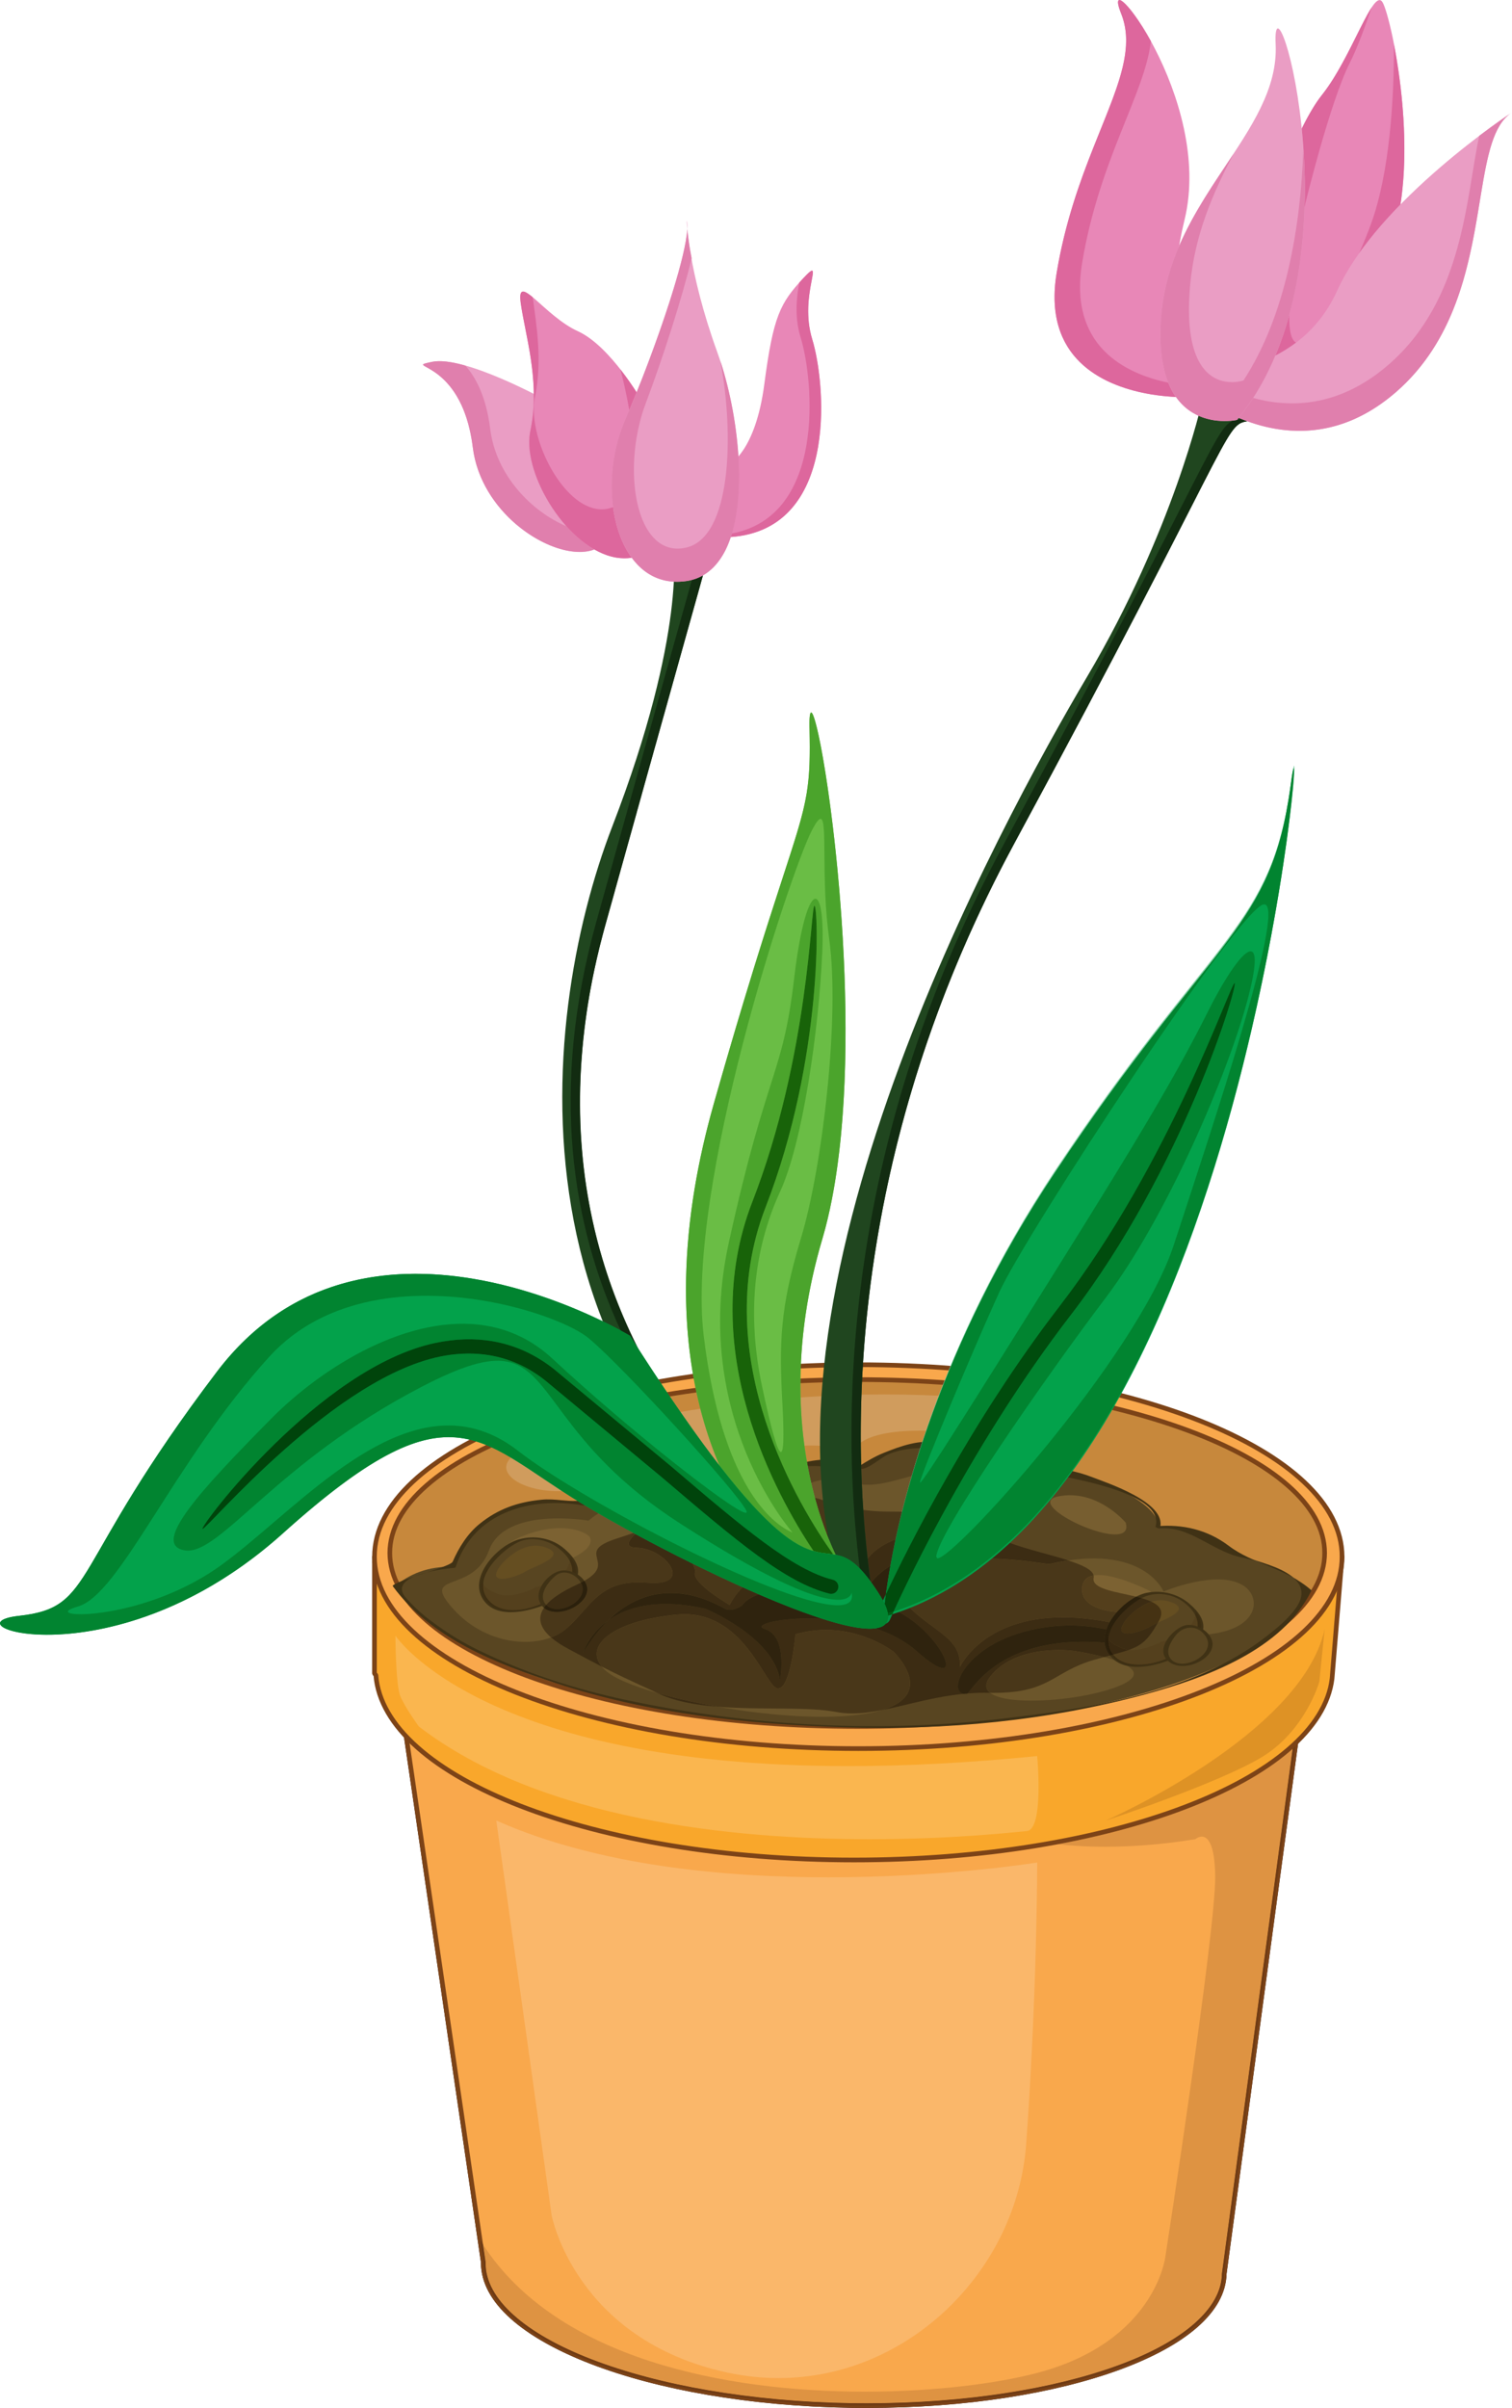 <svg width="71" height="113" viewBox="0 0 71 113" fill="none" xmlns="http://www.w3.org/2000/svg">
<path d="M61.045 80.322L57.487 106.695C57.434 110.261 49.605 113.032 39.995 112.887C30.387 112.741 22.642 109.736 22.695 106.172L18.568 78.019L61.045 80.322Z" fill="#AA6B28"/>
<path d="M61.045 80.322L60.937 80.308L57.38 106.682L57.378 106.694C57.363 108.345 55.539 109.888 52.524 110.995C49.514 112.102 45.344 112.782 40.715 112.782C40.478 112.782 40.238 112.781 39.996 112.778C35.219 112.705 30.905 111.925 27.793 110.723C24.674 109.522 22.794 107.893 22.804 106.21V106.176L22.803 106.156L18.695 78.136L61.039 80.432L61.045 80.322L61.051 80.213L18.573 77.91L18.486 77.946L18.46 78.036L22.587 106.188L22.695 106.172L22.587 106.169L22.585 106.209C22.597 108.07 24.578 109.71 27.715 110.926C30.859 112.141 35.195 112.922 39.993 112.996C40.236 112.999 40.476 113 40.715 113C45.365 113 49.554 112.319 52.599 111.199C55.636 110.08 57.559 108.522 57.596 106.697L57.488 106.694L57.596 106.709L61.155 80.335L61.13 80.252L61.052 80.212L61.045 80.322Z" fill="#2E1010"/>
<path d="M61.045 80.322L57.487 106.695C57.434 110.261 49.605 113.032 39.995 112.887C30.387 112.741 22.642 109.736 22.695 106.172L18.568 78.019L61.045 80.322Z" fill="#F9A84C"/>
<path d="M61.045 80.322L60.937 80.308L57.38 106.682L57.378 106.694C57.363 108.345 55.539 109.888 52.524 110.995C49.514 112.102 45.344 112.782 40.715 112.782C40.478 112.782 40.238 112.781 39.996 112.778C35.219 112.705 30.905 111.925 27.793 110.723C24.674 109.522 22.794 107.893 22.804 106.21V106.176L22.803 106.156L18.695 78.136L61.039 80.432L61.045 80.322L61.051 80.213L18.573 77.91L18.486 77.946L18.46 78.036L22.587 106.188L22.695 106.172L22.587 106.169L22.585 106.209C22.597 108.07 24.578 109.71 27.715 110.926C30.859 112.141 35.195 112.922 39.993 112.996C40.236 112.999 40.476 113 40.715 113C45.365 113 49.554 112.319 52.599 111.199C55.636 110.08 57.559 108.522 57.596 106.697L57.488 106.694L57.596 106.709L61.155 80.335L61.13 80.252L61.052 80.212L61.045 80.322Z" fill="#7C4317"/>
<path d="M23.305 85.435L25.905 103.97C25.905 103.97 27.017 109.791 34.148 111.34C34.963 111.516 35.768 111.6 36.555 111.6C42.672 111.6 47.754 106.548 48.186 100.622C48.705 93.474 48.705 87.405 48.705 87.405C48.705 87.405 44.422 88.1 38.902 88.1C33.966 88.1 28.041 87.544 23.305 85.435Z" fill="#FAB76A"/>
<path d="M60.7 82.073C59.487 83.151 57.768 84.11 55.67 84.909C53.916 85.577 51.893 86.135 49.673 86.549C50.257 86.614 51.005 86.665 51.902 86.665C53.075 86.665 54.499 86.576 56.134 86.309C56.134 86.309 56.267 86.19 56.434 86.19C56.698 86.19 57.042 86.49 57.063 88.04C57.1 90.573 54.722 105.907 54.722 105.907C54.722 105.907 54.262 109.861 48.767 111.341C46.928 111.837 43.95 112.237 40.61 112.237C34.074 112.237 26.154 110.701 22.681 105.333L22.802 106.156L22.803 106.176V106.21C22.793 107.893 24.674 109.522 27.791 110.723C30.904 111.924 35.218 112.704 39.995 112.778C40.237 112.781 40.476 112.782 40.714 112.782C45.342 112.782 49.512 112.102 52.523 110.995C55.538 109.889 57.362 108.346 57.377 106.694L57.379 106.682L60.7 82.073Z" fill="#DE9342"/>
<path d="M60.825 81.959C60.783 81.998 60.74 82.036 60.699 82.073L57.38 106.682L57.378 106.694C57.363 108.345 55.539 109.888 52.524 110.995C49.514 112.102 45.344 112.782 40.715 112.782C40.478 112.782 40.238 112.781 39.996 112.778C35.219 112.705 30.905 111.925 27.793 110.723C24.674 109.522 22.794 107.893 22.804 106.21V106.176L22.803 106.156L22.682 105.333C22.633 105.258 22.584 105.18 22.537 105.104L22.694 106.173C22.641 109.736 30.387 112.741 39.994 112.888C40.237 112.891 40.475 112.892 40.714 112.892C49.992 112.892 57.434 110.173 57.486 106.696L60.825 81.959Z" fill="#6F3B14"/>
<path d="M17.585 73.051L21.691 73.211C25.754 70.902 32.483 69.389 40.104 69.389C48.609 69.389 56.006 71.27 59.824 74.045C61.411 73.545 63.02 73.029 63.02 73.029L62.549 78.773C61.98 83.512 52.151 87.285 40.104 87.285C27.921 87.285 18.01 83.425 17.648 78.608L17.585 78.537V73.277L17.589 73.292L17.585 73.051Z" fill="#F9A72B"/>
<path d="M17.585 73.051L17.58 73.161L21.687 73.32L21.745 73.307C25.781 71.01 32.498 69.497 40.105 69.498C48.593 69.497 55.977 71.381 59.76 74.133L59.859 74.149C61.444 73.65 63.055 73.134 63.055 73.134L63.021 73.029L62.912 73.021L62.442 78.764L62.55 78.773V78.664L62.442 78.761C62.173 81.055 59.616 83.177 55.593 84.704C51.576 86.235 46.116 87.177 40.105 87.177C34.026 87.177 28.513 86.214 24.483 84.653C20.449 83.093 17.926 80.931 17.76 78.602L17.731 78.537L17.694 78.496V73.279H17.586L17.481 73.312L17.486 73.327L17.608 73.402L17.701 73.291L17.695 73.052L17.585 73.051L17.476 73.053L17.48 73.294L17.589 73.292L17.693 73.26L17.688 73.245L17.568 73.17L17.475 73.277V78.537L17.504 78.611L17.568 78.683L17.647 78.608L17.539 78.617C17.733 81.104 20.345 83.283 24.404 84.856C28.467 86.43 34 87.396 40.104 87.396C46.14 87.396 51.619 86.452 55.669 84.909C59.715 83.367 62.357 81.232 62.659 78.787L62.55 78.773V78.882L62.659 78.781L63.131 73.037L63.088 72.942L62.988 72.925C62.984 72.926 61.377 73.439 59.79 73.939L59.824 74.044L59.888 73.955C56.036 71.157 48.626 69.279 40.105 69.278C32.468 69.279 25.726 70.792 21.637 73.115L21.692 73.21L21.697 73.101L17.59 72.941L17.51 72.972L17.477 73.052L17.585 73.051Z" fill="#7C4317"/>
<path d="M17.585 73.051C17.585 78.027 27.758 82.059 40.305 82.059C52.849 82.059 63.02 78.027 63.02 73.051C63.02 68.076 52.849 64.045 40.305 64.045C27.758 64.046 17.585 68.077 17.585 73.051Z" fill="#F9A84C"/>
<path d="M17.585 73.051H17.476C17.485 75.624 20.075 77.887 24.199 79.523C28.328 81.159 34.018 82.168 40.305 82.168C46.59 82.168 52.279 81.158 56.408 79.523C60.53 77.886 63.122 75.624 63.131 73.051C63.122 70.481 60.53 68.219 56.408 66.58C52.279 64.944 46.59 63.936 40.305 63.936C34.018 63.936 28.328 64.945 24.199 66.58C20.075 68.219 17.485 70.48 17.476 73.051H17.585H17.693C17.685 70.65 20.179 68.409 24.278 66.786C28.372 65.164 34.041 64.154 40.304 64.154C46.564 64.154 52.233 65.164 56.326 66.786C60.426 68.409 62.918 70.65 62.91 73.051C62.918 75.455 60.426 77.697 56.326 79.318C52.233 80.942 46.564 81.95 40.304 81.95C34.041 81.95 28.372 80.942 24.278 79.318C20.179 77.697 17.685 75.455 17.693 73.051H17.585Z" fill="#7C4317"/>
<path d="M18.306 72.88C18.306 77.374 28.132 81.019 40.254 81.019C52.377 81.019 62.203 77.374 62.203 72.88C62.203 68.385 52.377 64.743 40.254 64.743C28.132 64.743 18.306 68.385 18.306 72.88Z" fill="#C7883C"/>
<path d="M18.306 72.88H18.196C18.207 75.216 20.715 77.258 24.697 78.738C28.685 80.217 34.182 81.129 40.254 81.129C46.327 81.129 51.822 80.218 55.812 78.738C59.794 77.258 62.301 75.216 62.311 72.88C62.3 70.542 59.794 68.502 55.812 67.022C51.822 65.544 46.325 64.633 40.254 64.633C34.181 64.633 28.685 65.544 24.697 67.022C20.715 68.502 18.206 70.542 18.196 72.88H18.306H18.414C18.404 70.722 20.809 68.693 24.772 67.228C28.728 65.76 34.204 64.851 40.254 64.851C46.304 64.851 51.782 65.76 55.737 67.228C59.697 68.693 62.104 70.722 62.094 72.88C62.104 75.037 59.698 77.066 55.737 78.531C51.782 79.998 46.304 80.909 40.254 80.909C34.204 80.909 28.728 79.998 24.772 78.531C20.809 77.066 18.404 75.037 18.414 72.88H18.306Z" fill="#7C4317"/>
<path d="M54.365 71.674C54.365 71.674 54.772 70.634 51.232 69.351C47.691 68.065 46.882 70.329 46.882 70.329C46.882 70.329 46.995 69.358 45.093 68.134C43.192 66.912 40.374 68.888 40.374 68.888C37.289 67.471 34.972 70.648 34.972 70.648C32.143 67.825 27.346 70.6 27.346 70.6C22.476 69.547 21.285 73.53 21.285 73.53C20.089 73.484 19.201 73.886 18.543 74.443C20.941 77.988 29.435 80.765 39.612 81.011C50.612 81.278 59.79 78.496 61.474 74.622C60.233 73.361 57.979 72.977 57.979 72.977C56.881 71.378 54.365 71.674 54.365 71.674Z" fill="#584521"/>
<path d="M54.469 71.703C54.821 70.503 51.919 69.569 51.271 69.314C49.923 68.79 47.759 68.54 46.907 70.045C46.785 70.265 46.82 70.249 46.877 70.234C46.923 70.22 46.981 70.208 46.99 70.3C46.953 69.935 46.786 69.67 46.593 69.367C46.05 68.513 45.046 67.954 44.095 67.722C43.24 67.512 42.266 67.871 41.487 68.186C41.085 68.348 40.698 68.579 40.333 68.811C40.484 68.714 38.968 68.49 39.144 68.495C38.045 68.454 37.16 68.729 36.23 69.323C35.823 69.584 35.47 69.939 35.139 70.29C34.699 70.759 34.65 70.172 34.084 69.91C32.024 68.953 29.853 69.362 27.836 70.264C27.315 70.493 26.857 70.449 26.365 70.403C26.064 70.374 25.755 70.344 25.41 70.381C24.308 70.491 23.39 70.81 22.524 71.51C21.96 71.964 21.544 72.626 21.259 73.284C21.147 73.539 18.941 74.038 18.444 74.405L18.447 74.439C20.233 76.892 23.348 78.088 26.122 78.997C30.467 80.418 35.108 80.919 39.656 81.06C44.408 81.207 49.23 80.754 53.823 79.5C56.597 78.74 60.222 77.434 61.58 74.647L61.556 74.609C60.379 73.585 58.841 73.408 57.696 72.54C56.704 71.791 55.534 71.511 54.298 71.627C54.186 71.637 54.378 71.731 54.434 71.726C55.852 71.591 56.927 72.792 58.27 73.082C59.446 73.337 61.914 73.953 60.857 75.456C60.481 75.989 59.954 76.414 59.443 76.812C56.006 79.481 50.972 80.211 46.8 80.684C41.051 81.33 35.121 80.988 29.466 79.792C27.026 79.276 24.63 78.505 22.388 77.401C21.527 76.979 20.723 76.452 19.968 75.859C19.656 75.603 19.366 75.326 19.098 75.025C18.003 73.863 21.224 73.582 21.329 73.577L21.392 73.554C22.22 70.974 24.908 70.219 27.366 70.646C27.599 70.687 28.106 70.309 28.308 70.219C30.441 69.268 32.972 68.992 34.891 70.657L35.075 70.683C35.367 70.297 35.72 69.971 36.086 69.658C37.561 68.387 38.373 68.886 40.422 68.935C40.78 68.944 41.323 68.438 41.661 68.275C43.278 67.508 46.835 68.1 46.782 70.299L46.993 70.356C47.311 69.562 48.1 69.186 48.893 69.029C48.326 69.141 54.815 69.74 54.262 71.646L54.469 71.703Z" fill="#403215"/>
<path d="M27.636 71.363C27.636 71.363 23.715 70.677 22.959 72.762C22.205 74.842 19.668 73.718 21.296 75.519C22.924 77.317 25.448 77.408 26.586 76.435C27.727 75.459 28.13 74.082 30.39 74.272C32.652 74.464 31.247 72.655 29.91 72.634C28.573 72.614 31.066 70.926 32.145 70.803C33.226 70.68 29.838 69.481 27.636 71.363Z" fill="#6C562B"/>
<path d="M37.431 73.425C37.431 73.425 36.54 72.348 33.891 72.282C31.245 72.219 32.755 73.292 32.629 73.801C32.506 74.311 34.266 75.32 34.266 75.32C34.266 75.32 35.016 73.552 37.431 73.425Z" fill="#6C562B"/>
<path d="M36.265 70.975C35.995 70.957 37.897 68.894 39.838 69.538C40.719 69.827 41.541 69.613 42.324 69.397C43.268 69.135 44.155 68.876 45.005 69.509C46.56 70.668 45.868 71.626 45.868 71.626C45.868 71.626 40.953 71.573 40.482 73.721C40.482 73.721 39.009 71.155 36.265 70.975Z" fill="#6C562B"/>
<path d="M49.282 73.398C49.233 73.41 48.839 73.34 48.253 73.269C46.644 73.076 43.609 72.883 42.535 74.393C42.535 74.393 41.931 74.837 43.097 75.795C44.261 76.754 45.109 77.035 45.079 78.228C45.079 78.228 46.649 74.78 52.78 76.28C58.907 77.779 59.606 75.141 58.359 74.392C57.114 73.64 54.638 74.688 54.638 74.688C54.638 74.688 53.691 72.37 49.282 73.398Z" fill="#6C562B"/>
<path d="M52.858 71.452C52.858 71.452 51.523 69.856 49.694 70.224C47.864 70.588 53.37 73.104 52.858 71.452Z" fill="#775E30"/>
<path d="M41.976 77.526C41.976 77.526 39.971 75.934 37.351 76.694C37.351 76.694 37.129 79.275 36.524 79.234C35.917 79.196 34.954 75.465 31.777 75.771C28.6 76.077 27.194 77.384 28.507 78.457C29.818 79.531 36.071 80.837 39.862 80.518C43.657 80.203 42.918 78.528 41.976 77.526Z" fill="#6C562B"/>
<path d="M50.299 77.459C50.299 77.459 47.668 77.136 46.479 78.707C45.289 80.278 50.761 79.963 52.714 79.046C54.666 78.125 50.595 77.481 50.299 77.459Z" fill="#6C562B"/>
<path d="M41.528 65.438C31.659 65.438 24.363 68.145 24.363 68.145C22.954 68.905 24.258 69.98 26.235 69.98C27.112 69.98 28.122 69.768 29.087 69.222C29.887 68.77 30.629 68.618 31.303 68.618C31.987 68.618 32.607 68.773 33.159 68.928C33.712 69.081 34.201 69.235 34.619 69.235C34.996 69.235 35.317 69.112 35.581 68.755C36.123 68.028 37.142 67.835 38.075 67.835C39.134 67.835 40.08 68.084 40.08 68.084C40.08 68.084 40.3 67.14 43.173 67.14C43.317 67.14 43.471 67.141 43.63 67.147C46.934 67.251 47.356 68.841 47.356 68.841C47.623 67.829 49.986 67.886 50.349 66.991C50.711 66.094 49.339 66.033 49.339 66.033C46.622 65.607 43.993 65.438 41.528 65.438Z" fill="#D09C5D"/>
<path d="M27.695 72.134C27.612 71.978 26.56 71.311 24.612 72.059C22.661 72.808 23.751 73.828 25.243 73.591C26.735 73.354 27.978 72.687 27.695 72.134Z" fill="#7C6232"/>
<path d="M35.257 72.744C35.257 72.744 33.914 72.489 34.149 73.031C34.381 73.575 36.6 72.999 35.257 72.744Z" fill="#7C6232"/>
<path d="M45.44 70.945C45.44 70.945 44.924 69.312 43.246 69.558C41.57 69.802 45.365 71.93 45.44 70.945Z" fill="#7C6232"/>
<path d="M54.008 74.671C54.008 74.671 50.815 73.019 50.813 74.596C50.813 76.169 55.205 75.806 54.008 74.671Z" fill="#7C6232"/>
<path d="M45.441 79.471C45.37 79.478 45.3 79.484 45.231 79.492C45.263 79.498 45.299 79.502 45.337 79.502C45.358 79.502 45.378 79.502 45.401 79.499C45.412 79.498 45.424 79.489 45.441 79.471Z" fill="#463618"/>
<path d="M62.203 76.453C61.114 81.416 51.928 85.435 51.928 85.435C51.928 85.435 57.2 83.698 59.254 82.458C61.305 81.216 61.953 78.922 61.953 78.922L62.203 76.453Z" fill="#DE9225"/>
<path d="M26.439 72.733C26.439 72.733 25.004 71.393 23.443 72.896C21.883 74.404 22.68 75.744 24.322 75.582C25.965 75.42 28.083 74.052 26.439 72.733Z" fill="#584521"/>
<path d="M26.533 72.71C25.95 72.18 25.104 72.029 24.362 72.242C23.334 72.536 21.892 74.102 22.764 75.169C23.458 76.018 24.989 75.582 25.803 75.219C26.326 74.984 26.845 74.613 27.077 74.072C27.309 73.53 26.917 73.042 26.533 72.71L26.343 72.753C27.222 73.511 26.938 74.344 26.053 74.934C25.207 75.496 23.507 75.997 22.838 74.959C22.215 73.988 23.59 72.723 24.337 72.37C24.992 72.061 25.821 72.278 26.343 72.753L26.533 72.71Z" fill="#403215"/>
<path d="M26.767 73.277C26.737 73.387 26.675 73.54 26.56 73.7C26.668 73.708 26.772 73.731 26.876 73.768C26.882 73.605 26.846 73.441 26.767 73.277Z" fill="#54401D"/>
<path d="M26.802 73.099C26.802 73.099 26.797 73.167 26.767 73.277C26.846 73.441 26.882 73.604 26.876 73.767C26.928 73.785 26.978 73.807 27.026 73.832C27.052 73.595 26.989 73.349 26.802 73.099Z" fill="#3D2E12"/>
<path d="M22.686 74.317C22.665 74.537 22.707 74.756 22.837 74.96C23.12 75.399 23.59 75.563 24.099 75.563C24.529 75.563 24.99 75.447 25.395 75.281C25.226 75.012 25.274 74.698 25.427 74.424C25.347 74.445 25.263 74.464 25.173 74.482C25.173 74.482 24.454 74.872 23.801 74.872C23.633 74.872 23.472 74.846 23.326 74.783C22.952 74.619 22.743 74.491 22.686 74.317Z" fill="#54401D"/>
<path d="M22.875 73.603C22.214 74.716 22.849 75.596 24.058 75.596C24.143 75.596 24.232 75.591 24.323 75.582C24.68 75.547 25.061 75.453 25.42 75.317C25.411 75.303 25.403 75.292 25.397 75.28C24.992 75.446 24.531 75.562 24.101 75.562C23.592 75.562 23.123 75.398 22.84 74.959C22.708 74.755 22.666 74.536 22.688 74.316C22.636 74.157 22.712 73.96 22.902 73.664L22.875 73.603Z" fill="#3D2E12"/>
<path d="M25.152 72.534C24.225 72.534 23.494 73.475 23.494 73.475C23.352 73.668 23.293 73.807 23.293 73.905C23.293 74.042 23.412 74.093 23.582 74.093C23.919 74.093 24.451 73.892 24.657 73.758C24.949 73.569 25.996 73.242 25.993 72.919C25.993 72.816 25.886 72.712 25.611 72.614C25.455 72.56 25.301 72.534 25.152 72.534Z" fill="#654E21"/>
<path d="M27.192 74.031C27.192 74.031 26.465 73.325 25.757 74.136C25.052 74.948 25.471 75.658 26.256 75.56C27.038 75.467 28.019 74.725 27.192 74.031Z" fill="#584521"/>
<path d="M27.288 74.014C27.031 73.773 26.606 73.629 26.259 73.728C25.649 73.903 24.951 74.789 25.47 75.381C26.176 76.185 28.35 75.009 27.288 74.014L27.096 74.047C28.076 74.966 26.09 76.038 25.574 75.224C25.299 74.785 25.776 74.2 26.087 73.946C26.401 73.689 26.826 73.797 27.096 74.047L27.288 74.014Z" fill="#403215"/>
<path d="M55.8 75.295C55.8 75.295 54.368 73.956 52.807 75.461C51.246 76.967 52.046 78.307 53.685 78.146C55.326 77.984 57.447 76.613 55.8 75.295Z" fill="#584521"/>
<path d="M55.885 75.292C55.339 74.796 54.561 74.604 53.852 74.747C52.769 74.966 51.24 76.614 52.136 77.712C52.842 78.572 54.34 78.174 55.172 77.802C55.696 77.569 56.206 77.198 56.44 76.657C56.671 76.118 56.265 75.619 55.885 75.292C55.842 75.256 55.633 75.224 55.718 75.299C57.813 77.108 53.018 79.232 52.148 77.453C51.691 76.516 52.858 75.424 53.559 75.023C54.24 74.635 55.147 74.78 55.718 75.299C55.759 75.337 55.969 75.367 55.885 75.292Z" fill="#403215"/>
<path d="M56.137 75.818C56.054 76.127 55.739 76.815 54.536 77.043C54.536 77.043 53.818 77.435 53.162 77.435C53.111 77.435 53.061 77.432 53.013 77.427C52.805 77.5 52.564 77.568 52.27 77.648C52.534 77.982 52.977 78.124 53.472 78.124C54.874 78.123 56.703 76.988 56.137 75.818Z" fill="#54401D"/>
<path d="M56.165 75.662C56.165 75.662 56.162 75.723 56.137 75.817C56.703 76.987 54.874 78.122 53.471 78.122C52.976 78.122 52.533 77.98 52.269 77.646C52.244 77.654 52.217 77.66 52.191 77.668C52.435 77.974 52.867 78.158 53.419 78.158C53.505 78.158 53.594 78.153 53.685 78.144C55.173 77.998 57.056 76.858 56.165 75.662Z" fill="#3D2E12"/>
<path d="M54.515 75.098C54.361 75.098 54.211 75.124 54.072 75.169C54.461 75.353 54.664 75.615 54.432 76.038C54.413 76.077 54.392 76.114 54.372 76.149C54.787 75.963 55.359 75.722 55.357 75.483C55.357 75.378 55.248 75.276 54.973 75.177C54.817 75.123 54.664 75.098 54.515 75.098Z" fill="#654E21"/>
<path d="M56.554 76.597C56.554 76.597 55.828 75.887 55.122 76.699C54.415 77.511 54.834 78.221 55.619 78.125C56.4 78.029 57.381 77.285 56.554 76.597Z" fill="#584521"/>
<path d="M56.649 76.588C56.399 76.353 55.97 76.187 55.627 76.282C55.101 76.434 54.285 77.31 54.78 77.877C55.541 78.741 57.72 77.589 56.649 76.588L56.458 76.603C57.45 77.529 55.437 78.589 54.938 77.799C54.714 77.446 55.01 76.992 55.222 76.728C55.538 76.335 56.088 76.256 56.458 76.603L56.649 76.588Z" fill="#403215"/>
<path d="M18.568 76.758C18.568 76.758 18.576 79.082 18.801 79.609C19.025 80.135 19.665 81.02 19.665 81.02C25.43 85.434 34.466 86.311 40.831 86.311C44.911 86.311 47.892 85.952 48.211 85.93C49.029 85.882 48.704 82.409 48.704 82.409C45.42 82.737 42.479 82.88 39.843 82.88C22.584 82.879 18.568 76.758 18.568 76.758Z" fill="#FAB64F"/>
<path d="M35.061 70.368C34.953 70.388 34.844 70.407 34.738 70.431C34.741 70.434 34.744 70.436 34.748 70.439C34.781 70.457 34.815 70.468 34.85 70.468C34.912 70.466 34.978 70.436 35.061 70.368Z" fill="#875723"/>
<path d="M30.873 79.452C30.911 79.47 30.95 79.486 30.987 79.505C31.74 79.849 32.698 80.015 33.708 80.095C32.682 79.913 31.707 79.691 30.873 79.452ZM34.738 70.43H34.733C34.738 70.433 34.744 70.435 34.748 70.438C34.744 70.435 34.741 70.433 34.738 70.43ZM34.267 75.322C34.267 75.322 32.508 74.312 32.63 73.802C32.751 73.308 31.331 72.282 33.672 72.282C33.742 72.282 33.818 72.282 33.892 72.283C36.541 72.348 37.432 73.427 37.432 73.427C35.016 73.552 34.267 75.322 34.267 75.322ZM34.269 75.545C34.561 75.545 34.844 75.335 34.844 75.335C35.591 74.286 38.553 74.755 38.316 73.669C38.082 72.583 33.768 71.216 33.768 71.216C33.942 71.204 34.111 71.198 34.278 71.198C38.482 71.198 40.632 74.695 40.632 74.695C41.459 73.061 43.897 72.634 45.005 72.634C45.669 72.634 45.855 72.787 44.924 72.932C42.438 73.314 41.545 75.383 41.545 75.383C43.464 75.941 44.904 78.277 44.271 78.277C44.075 78.277 43.686 78.056 43.052 77.495C41.688 76.29 39.59 75.947 37.995 75.947C36.436 75.947 35.36 76.27 35.907 76.441C37.019 76.783 36.624 78.839 36.624 78.839C36.299 76.794 33.116 75.492 33.116 75.492C32.42 75.338 31.803 75.27 31.259 75.27C30.005 75.27 29.136 75.623 28.546 76.051C28.146 76.445 27.752 76.944 27.374 77.574C27.374 77.574 27.625 76.72 28.546 76.051C29.556 75.06 30.596 74.757 31.501 74.757C32.84 74.757 33.876 75.42 34.057 75.501C34.126 75.533 34.197 75.545 34.269 75.545ZM36.999 70.161C36.491 70.162 35.948 70.218 35.393 70.309C35.282 70.427 35.171 70.553 35.074 70.685L34.89 70.659C34.808 70.586 34.722 70.518 34.635 70.452C32.988 70.806 31.292 71.409 29.996 71.855C29.493 72.258 29.292 72.626 29.91 72.634C31.18 72.653 32.513 74.286 30.705 74.286C30.61 74.286 30.505 74.282 30.391 74.271C30.248 74.259 30.114 74.253 29.984 74.253C28.076 74.253 27.654 75.521 26.587 76.434C26.39 76.603 26.15 76.74 25.88 76.842C26.091 77.026 26.364 77.206 26.698 77.384C27.371 77.746 27.828 77.991 28.255 78.208C27.42 77.192 28.843 76.053 31.779 75.771C31.905 75.759 32.027 75.753 32.146 75.753C35.031 75.753 35.944 79.196 36.525 79.233C36.528 79.233 36.535 79.235 36.539 79.235C37.134 79.235 37.352 76.693 37.352 76.693C37.857 76.546 38.337 76.489 38.787 76.489C40.67 76.489 41.977 77.525 41.977 77.525C42.757 78.354 43.399 79.646 41.44 80.246C41.9 80.157 42.376 80.039 42.87 79.922C43.611 79.747 44.397 79.574 45.233 79.491C44.474 79.305 45.398 77.071 48.678 76.435C49.235 76.326 49.765 76.28 50.261 76.28C50.883 76.28 51.452 76.354 51.958 76.464C51.996 76.352 52.048 76.238 52.107 76.129C51.289 75.97 50.562 75.901 49.914 75.901C46.139 75.901 45.08 78.226 45.08 78.226C45.109 77.034 44.263 76.752 43.098 75.793C41.931 74.835 42.536 74.391 42.536 74.391C43.248 73.39 44.821 73.137 46.272 73.137C47.009 73.137 47.711 73.202 48.254 73.267C48.798 73.332 49.179 73.398 49.268 73.398C49.268 73.398 49.28 73.398 49.283 73.396C49.595 73.324 49.887 73.269 50.165 73.227C48.743 72.768 46.529 72.369 46.234 71.606C46.182 71.474 46.103 71.363 46.006 71.273C45.965 71.495 45.87 71.624 45.87 71.624C45.87 71.624 45.861 71.624 45.842 71.624C45.442 71.624 40.935 71.67 40.484 73.72C40.484 73.72 39.011 71.154 36.267 70.975C36.145 70.966 36.452 70.558 36.999 70.161Z" fill="#3C2C13"/>
<path d="M35.392 70.309C35.282 70.327 35.169 70.344 35.061 70.368C34.978 70.436 34.912 70.468 34.849 70.468C34.815 70.468 34.781 70.457 34.747 70.44C34.743 70.437 34.737 70.434 34.732 70.431C34.702 70.439 34.668 70.447 34.633 70.453C34.72 70.519 34.806 70.587 34.888 70.66L35.072 70.686C35.171 70.554 35.281 70.428 35.392 70.309Z" fill="#2B200C"/>
<path d="M29.995 71.855C29.628 71.981 29.294 72.095 29.002 72.188C26.897 72.85 29.027 73.287 27.44 74.186C27.941 74.905 26.947 75.648 26.14 75.648C25.915 75.648 25.703 75.59 25.543 75.454C25.226 75.924 25.355 76.391 25.878 76.844C26.148 76.742 26.388 76.604 26.585 76.436C27.652 75.523 28.074 74.255 29.982 74.255C30.112 74.255 30.246 74.261 30.389 74.273C30.503 74.284 30.609 74.288 30.703 74.288C32.51 74.288 31.179 72.654 29.908 72.636C29.291 72.625 29.493 72.258 29.995 71.855Z" fill="#493719"/>
<path d="M34.748 73.257C34.468 73.257 34.219 73.194 34.148 73.029C34.028 72.752 34.325 72.683 34.641 72.683C34.941 72.683 35.256 72.743 35.256 72.743C36.195 72.92 35.393 73.257 34.748 73.257ZM33.672 72.282C31.331 72.282 32.751 73.308 32.63 73.802C32.507 74.312 34.267 75.322 34.267 75.322C34.267 75.322 35.016 73.552 37.432 73.427C37.432 73.427 36.541 72.349 33.892 72.283C33.816 72.282 33.742 72.282 33.672 72.282Z" fill="#493719"/>
<path d="M37.027 70.161C37.016 70.161 37.009 70.161 36.999 70.161C36.452 70.558 36.145 70.968 36.266 70.975C39.01 71.155 40.483 73.721 40.483 73.721C40.934 71.671 45.441 71.625 45.841 71.625C45.861 71.625 45.869 71.625 45.869 71.625C45.869 71.625 45.964 71.496 46.005 71.274C45.852 71.134 45.654 71.045 45.435 70.99C45.403 71.14 45.266 71.203 45.072 71.203C44.831 71.203 44.498 71.105 44.163 70.957C43.735 71.008 43.416 71.095 43.416 71.095C42.197 70.71 41.236 71.287 38.61 70.389C38.14 70.229 37.604 70.161 37.027 70.161Z" fill="#493719"/>
<path d="M46.27 73.139C44.819 73.139 43.246 73.392 42.534 74.393C42.534 74.393 41.93 74.837 43.096 75.795C44.26 76.754 45.108 77.035 45.078 78.228C45.078 78.228 46.137 75.903 49.912 75.903C50.56 75.903 51.288 75.972 52.105 76.131C52.2 75.962 52.319 75.798 52.454 75.646C51.624 75.591 50.812 75.274 50.812 74.597C50.812 74.183 51.032 73.993 51.355 73.935C51.294 73.66 50.811 73.439 50.163 73.23C49.886 73.272 49.593 73.327 49.281 73.399C49.278 73.401 49.272 73.401 49.272 73.401C49.176 73.401 48.795 73.336 48.252 73.27C47.71 73.204 47.008 73.139 46.27 73.139Z" fill="#493719"/>
<path d="M32.145 75.754C32.026 75.754 31.904 75.76 31.778 75.772C28.841 76.054 27.419 77.194 28.254 78.209C28.943 78.563 29.554 78.848 30.874 79.452C31.707 79.691 32.682 79.913 33.71 80.095C35.71 80.253 37.934 80.084 39.253 80.338C39.502 80.387 39.755 80.409 40.017 80.409C40.473 80.409 40.948 80.344 41.44 80.247C43.399 79.647 42.757 78.355 41.977 77.526C41.977 77.526 40.669 76.49 38.787 76.49C38.338 76.49 37.857 76.549 37.352 76.694C37.352 76.694 37.133 79.236 36.539 79.236C36.535 79.236 36.528 79.234 36.525 79.234C35.942 79.197 35.03 75.754 32.145 75.754Z" fill="#493719"/>
<path d="M34.642 72.684C34.327 72.684 34.029 72.752 34.149 73.031C34.219 73.196 34.468 73.259 34.749 73.259C35.394 73.259 36.196 72.922 35.258 72.744C35.258 72.744 34.941 72.684 34.642 72.684Z" fill="#543F1C"/>
<path d="M44.76 70.918C44.551 70.918 44.348 70.935 44.162 70.957C44.496 71.106 44.83 71.204 45.071 71.204C45.265 71.204 45.402 71.141 45.434 70.991C45.223 70.94 44.988 70.918 44.76 70.918Z" fill="#543F1C"/>
<path d="M51.356 73.934C51.033 73.992 50.813 74.182 50.813 74.596C50.813 75.273 51.624 75.59 52.455 75.645C52.716 75.347 53.034 75.097 53.351 74.931C52.406 74.698 51.254 74.574 51.356 74.047C51.365 74.009 51.364 73.971 51.356 73.934Z" fill="#543F1C"/>
<path d="M28.547 76.052C27.626 76.721 27.375 77.575 27.375 77.575C27.754 76.945 28.147 76.446 28.547 76.052ZM34.279 71.199C34.112 71.199 33.943 71.205 33.769 71.217C33.769 71.217 38.082 72.584 38.317 73.67C38.553 74.756 35.592 74.287 34.846 75.337C34.846 75.337 34.562 75.546 34.27 75.546C34.198 75.546 34.126 75.534 34.059 75.503C33.877 75.422 32.841 74.759 31.503 74.759C30.598 74.759 29.558 75.062 28.548 76.053C29.138 75.625 30.007 75.272 31.261 75.272C31.805 75.272 32.422 75.338 33.118 75.494C33.118 75.494 36.301 76.797 36.626 78.841C36.626 78.841 37.022 76.785 35.908 76.443C35.361 76.272 36.438 75.948 37.996 75.948C39.592 75.948 41.69 76.292 43.054 77.497C43.688 78.059 44.076 78.279 44.273 78.279C44.906 78.279 43.465 75.942 41.547 75.385C41.547 75.385 42.439 73.316 44.926 72.934C45.857 72.789 45.671 72.636 45.007 72.636C43.9 72.636 41.461 73.064 40.634 74.697C40.634 74.697 38.483 71.199 34.279 71.199Z" fill="#2F230E"/>
<path d="M50.878 77.045C46.914 77.045 45.704 79.202 45.44 79.471C45.697 79.451 45.956 79.439 46.223 79.439C46.289 79.439 46.357 79.441 46.424 79.442C46.448 79.444 46.472 79.444 46.493 79.444C46.271 79.269 46.237 79.026 46.478 78.708C47.322 77.595 48.889 77.432 49.73 77.432C50.076 77.432 50.298 77.46 50.298 77.46C50.416 77.469 51.143 77.578 51.843 77.765C51.939 77.737 52.031 77.713 52.116 77.69C51.969 77.501 51.892 77.297 51.87 77.089C51.525 77.059 51.193 77.045 50.878 77.045Z" fill="#3C2C13"/>
<path d="M49.731 77.431C48.89 77.431 47.323 77.594 46.479 78.707C46.238 79.025 46.272 79.269 46.494 79.443C46.554 79.443 46.614 79.444 46.673 79.444C49.313 79.444 49.431 78.46 51.356 77.9C51.532 77.849 51.694 77.803 51.844 77.763C51.144 77.577 50.417 77.467 50.299 77.458C50.299 77.458 50.077 77.431 49.731 77.431Z" fill="#493719"/>
<path d="M50.258 76.281C49.763 76.281 49.234 76.327 48.675 76.436C45.396 77.072 44.472 79.306 45.231 79.492C45.299 79.483 45.369 79.477 45.44 79.471C45.704 79.202 46.914 77.045 50.878 77.045C51.193 77.045 51.524 77.059 51.871 77.088C51.851 76.883 51.883 76.671 51.956 76.465C51.451 76.356 50.881 76.281 50.258 76.281Z" fill="#2F230E"/>
<path d="M27.279 74.274C27.218 74.304 27.15 74.337 27.081 74.37C26.391 74.688 25.917 75.004 25.648 75.319C25.779 75.454 25.965 75.513 26.166 75.513C26.817 75.513 27.63 74.896 27.279 74.274Z" fill="#3C2C13"/>
<path d="M27.44 74.186C27.389 74.216 27.336 74.244 27.279 74.274C27.631 74.896 26.817 75.513 26.166 75.513C25.965 75.513 25.778 75.453 25.648 75.319C25.61 75.362 25.574 75.408 25.544 75.454C25.703 75.591 25.916 75.648 26.141 75.648C26.947 75.648 27.941 74.904 27.44 74.186Z" fill="#2B200C"/>
<path d="M53.605 74.999C53.59 75.006 53.575 75.015 53.559 75.023C52.997 75.344 52.132 76.112 52.052 76.888C52.112 77.058 52.321 77.184 52.689 77.344C52.79 77.388 52.898 77.413 53.012 77.425C53.622 77.209 53.927 76.941 54.371 76.149C54.225 76.214 54.097 76.273 54.021 76.322C53.815 76.457 53.281 76.656 52.945 76.656C52.774 76.656 52.654 76.606 52.654 76.468C52.654 76.37 52.714 76.233 52.855 76.037C52.855 76.037 53.364 75.385 54.071 75.168C53.934 75.104 53.776 75.048 53.605 74.999Z" fill="#3C2C13"/>
<path d="M53.351 74.931C53.034 75.097 52.715 75.347 52.455 75.645C52.321 75.797 52.201 75.96 52.106 76.13C52.046 76.239 51.995 76.353 51.957 76.465C51.884 76.671 51.852 76.883 51.872 77.088C51.895 77.296 51.972 77.5 52.118 77.689C52.142 77.681 52.167 77.675 52.191 77.669C51.901 77.305 51.879 76.769 52.24 76.164L52.261 76.229C52.069 76.531 51.994 76.728 52.052 76.888C52.132 76.112 52.996 75.344 53.559 75.023C53.575 75.014 53.59 75.005 53.605 74.999C53.525 74.975 53.438 74.953 53.351 74.931Z" fill="#2B200C"/>
<path d="M52.052 76.889C52.032 77.08 52.06 77.27 52.148 77.454C52.181 77.526 52.223 77.59 52.269 77.647C52.563 77.567 52.804 77.499 53.012 77.426C52.898 77.414 52.789 77.389 52.689 77.345C52.321 77.186 52.112 77.059 52.052 76.889Z" fill="#392911"/>
<path d="M52.239 76.164C51.879 76.768 51.9 77.305 52.19 77.669C52.216 77.66 52.243 77.654 52.268 77.647C52.222 77.589 52.18 77.526 52.147 77.454C52.059 77.27 52.031 77.08 52.051 76.889C51.993 76.729 52.068 76.532 52.26 76.23L52.239 76.164Z" fill="#291D0A"/>
<path d="M54.071 75.169C53.365 75.386 52.855 76.038 52.855 76.038C52.713 76.233 52.654 76.371 52.654 76.469C52.654 76.606 52.774 76.657 52.945 76.657C53.281 76.657 53.815 76.458 54.021 76.323C54.096 76.274 54.224 76.216 54.371 76.15C54.391 76.115 54.412 76.078 54.431 76.039C54.663 75.615 54.46 75.353 54.071 75.169Z" fill="#453213"/>
<path d="M41.481 75.881C41.481 75.881 42.077 66.232 49.529 55.036C56.983 43.841 59.686 43.732 60.61 36.825C61.534 29.918 58.724 71.027 41.481 75.881Z" fill="#03A24B"/>
<path d="M60.504 37.536C59.472 43.651 56.694 44.194 49.547 54.927C44.041 63.2 42.278 70.63 41.73 73.945C42.296 70.577 44.081 63.219 49.528 55.036C56.718 44.237 59.489 43.752 60.504 37.536ZM60.77 35.937C60.755 35.934 60.728 36.05 60.688 36.294C60.718 36.123 60.74 36.043 60.752 36.046C60.819 36.057 60.632 38.366 60.051 41.874C60.645 38.305 60.836 35.948 60.77 35.937Z" fill="#81D0A5"/>
<path d="M43.206 69.577L43.2 69.556C43.273 69.121 45.684 63.358 46.918 60.651C48.152 57.943 58.196 42.587 59.34 42.442H59.386C60.378 42.606 56.901 52.991 55.115 58.433C53.385 63.71 44.722 73.247 44.009 73.129L43.963 73.048C44.034 71.939 49.039 64.705 51.905 60.924C54.769 57.145 57.69 50.347 58.614 46.802C58.997 45.332 58.993 44.685 58.751 44.646C58.409 44.587 57.591 45.737 56.711 47.493C55.206 50.493 53.5 53.346 49.693 59.435C46.017 65.313 43.334 69.596 43.206 69.577ZM60.752 36.047C60.74 36.044 60.719 36.123 60.688 36.295C60.671 36.409 60.649 36.548 60.628 36.718C60.591 37.001 60.549 37.274 60.505 37.536C59.489 43.753 56.718 44.237 49.529 55.036C44.082 63.218 42.297 70.576 41.731 73.945C41.678 74.274 41.636 74.564 41.604 74.807C42.66 72.567 45.598 66.694 49.754 61.301C54.962 54.541 57.794 46.102 57.977 46.134H57.979C58.157 46.183 55.571 54.848 50.284 61.712C45.767 67.58 42.698 74.02 41.962 75.633C53.433 71.921 58.363 52.01 60.051 41.874C60.631 38.367 60.819 36.057 60.752 36.047Z" fill="#018430"/>
<path d="M41.904 75.754L41.697 75.819C41.707 75.978 41.667 76.105 41.587 76.201C41.673 76.17 41.747 76.105 41.787 76.016C41.79 76.008 41.832 75.918 41.904 75.754ZM41.597 74.817C41.547 74.924 41.501 75.023 41.46 75.112L41.54 75.275C41.556 75.143 41.573 74.991 41.597 74.817Z" fill="#019344"/>
<path d="M41.961 75.633C41.87 75.662 41.777 75.692 41.686 75.719L41.698 75.82L41.904 75.755L41.961 75.633ZM41.604 74.807L41.597 74.817C41.574 74.991 41.556 75.143 41.54 75.275L41.544 75.285C41.559 75.152 41.578 74.991 41.604 74.807Z" fill="#005D14"/>
<path d="M57.976 46.133C57.793 46.102 54.96 54.54 49.753 61.3C45.597 66.693 42.659 72.566 41.603 74.806C41.578 74.991 41.558 75.151 41.543 75.284C41.617 75.447 41.663 75.593 41.685 75.719C41.777 75.692 41.87 75.662 41.96 75.633C42.696 74.02 45.765 67.58 50.282 61.712C55.569 54.848 58.154 46.182 57.977 46.134L57.976 46.133Z" fill="#004C0D"/>
<path d="M56.439 18.869C56.439 18.869 55.095 24.921 51.05 31.753C47.01 38.589 34.641 61.178 39.701 75.136C39.701 75.136 40.844 75.663 40.954 75.008C41.063 74.355 37.453 58.396 47.626 39.585C57.798 20.774 57.488 19.939 58.523 19.777C59.557 19.615 56.439 18.869 56.439 18.869Z" fill="#20461F"/>
<path d="M58.571 19.769L58.523 19.779C57.489 19.942 57.797 20.776 47.626 39.587C43.969 46.35 42.093 52.741 41.185 58.186C42.093 52.741 43.969 46.35 47.626 39.59C57.797 20.779 57.488 19.942 58.523 19.779L58.574 19.77L58.571 19.769Z" fill="#8FA28F"/>
<path d="M58.267 19.654C58.233 19.675 58.175 19.692 58.087 19.707L58.059 19.712L58.036 19.716C57.062 19.904 57.185 21.035 47.19 39.516C38.575 55.449 39.845 69.33 40.37 73.605C40.524 73.763 40.69 73.961 40.871 74.206C40.602 72.108 39.856 66.161 41.185 58.186C42.093 52.741 43.97 46.35 47.626 39.587C57.798 20.776 57.488 19.942 58.523 19.779L58.571 19.769C58.467 19.732 58.365 19.694 58.267 19.654Z" fill="#122C11"/>
<path d="M55.696 18.634C55.696 18.634 48.604 18.905 49.619 12.799C50.633 6.693 53.753 3.403 52.646 0.639C51.541 -2.124 57.018 4.621 55.621 10.327C54.226 16.034 56.837 17.143 55.696 18.634Z" fill="#E887B7"/>
<path d="M55.217 18.628C54.925 18.614 54.52 18.582 54.055 18.507C54.52 18.582 54.925 18.615 55.217 18.628ZM53.65 1.262C53.779 1.466 53.911 1.691 54.044 1.933V1.932C53.91 1.691 53.779 1.466 53.65 1.262ZM52.528 0.015C52.469 0.066 52.499 0.266 52.647 0.64C52.498 0.267 52.469 0.066 52.528 0.015Z" fill="#F3C3DB"/>
<path d="M52.581 0.003L52.527 0.015C52.468 0.066 52.498 0.267 52.646 0.64C52.906 1.287 52.934 1.964 52.811 2.7C52.406 5.1 50.396 8.124 49.619 12.8C48.95 16.823 51.799 18.076 53.823 18.466L54.042 18.505L54.055 18.508C54.52 18.583 54.925 18.615 55.217 18.629C55.084 18.439 54.962 18.216 54.859 17.959C52.849 17.538 50.166 16.248 50.816 12.329C51.627 7.458 53.768 4.381 54.043 1.933C53.91 1.691 53.778 1.466 53.65 1.262L53.644 1.251L53.63 1.234C53.158 0.486 52.752 0.031 52.581 0.003Z" fill="#DD679D"/>
<path d="M59.194 11.037C59.194 11.037 60.661 6.238 62.076 4.457C63.492 2.677 64.49 -0.632 64.925 0.112C65.36 0.858 67.01 8.418 64.887 12.435C62.768 16.453 56.31 22.994 59.194 11.037Z" fill="#E887B7"/>
<path d="M65.915 8.132C65.886 8.629 65.837 9.119 65.762 9.598C65.837 9.119 65.887 8.628 65.915 8.132ZM62.62 3.679C62.462 3.931 62.297 4.174 62.125 4.394C62.296 4.174 62.461 3.931 62.62 3.679Z" fill="#F3C3DB"/>
<path d="M60.537 14.793C60.359 15.441 60.143 16.077 59.883 16.694C60.215 16.523 60.545 16.32 60.865 16.079C60.655 15.979 60.531 15.584 60.537 14.793ZM65.456 2.087C65.465 4.672 65.248 8.122 64.387 10.486C64.227 10.929 64.034 11.403 63.822 11.884C64.389 11.087 65.06 10.314 65.762 9.597C65.837 9.119 65.886 8.628 65.915 8.131L65.916 8.111L65.919 8.046L65.923 7.98V7.974C66.028 5.825 65.757 3.622 65.456 2.087ZM64.412 0.346C63.989 0.986 63.396 2.414 62.659 3.612L62.649 3.629L62.637 3.649L62.62 3.675L62.618 3.68C62.46 3.932 62.295 4.175 62.123 4.395L62.119 4.402L62.099 4.426L62.074 4.458C61.754 4.859 61.432 5.418 61.125 6.037C61.238 7.164 61.298 8.426 61.255 9.741L61.299 9.534C61.299 9.534 62.452 4.805 63.366 2.987C63.751 2.228 64.11 1.218 64.412 0.346Z" fill="#DD679D"/>
<path d="M55.876 18.214C55.876 18.214 60.736 22.613 65.577 18.378C70.419 14.142 68.753 6.693 70.999 5.275C70.999 5.275 64.724 9.381 62.785 13.652C60.845 17.923 56.02 17.343 55.876 18.214Z" fill="#EA9DC4"/>
<path d="M70.943 5.311C70.769 5.428 70.214 5.806 69.462 6.374C68.832 9.305 68.725 14.032 65.233 17.087C63.232 18.836 61.231 19.113 59.57 18.836C59.32 18.793 59.077 18.738 58.843 18.675L58.795 18.747L58.786 18.761L58.73 18.842L58.726 18.847L58.608 19.02L58.599 19.037L58.55 19.103L58.531 19.128L58.488 19.186L58.469 19.215L58.427 19.268L58.406 19.299L58.367 19.35L58.343 19.381L58.305 19.432L58.282 19.463L58.24 19.515L58.219 19.544L58.171 19.602L58.165 19.61C58.685 19.829 59.275 20.018 59.916 20.127C61.577 20.403 63.578 20.127 65.578 18.378C68.281 16.011 68.957 12.644 69.415 9.883C69.463 9.593 69.511 9.311 69.555 9.036C69.844 7.284 70.125 5.882 70.943 5.311Z" fill="#E07FAD"/>
<path d="M58.088 19.705C58.088 19.705 54.135 20.614 54.515 14.96C54.896 9.31 60.101 6.255 59.901 2.077C59.701 -2.103 64.109 12.415 58.088 19.705Z" fill="#EA9DC4"/>
<path d="M57.924 7.217C57.047 8.55 56.062 9.94 55.373 11.536C56.061 9.939 57.047 8.55 57.924 7.217Z" fill="#F4CEE1"/>
<path d="M54.515 14.961C54.506 15.099 54.5 15.234 54.496 15.363C54.5 15.234 54.506 15.098 54.515 14.961ZM55.372 11.536C54.978 12.447 54.684 13.425 54.558 14.497C54.684 13.424 54.978 12.447 55.372 11.536Z" fill="#DE6DA2"/>
<path d="M58.036 19.715C57.893 19.74 57.475 19.798 56.977 19.717C57.475 19.8 57.892 19.741 58.036 19.715Z" fill="#1E381B"/>
<path d="M58.059 19.711L58.036 19.715L58.059 19.711Z" fill="#11230F"/>
<path d="M61.203 6.962C61.085 10.555 60.399 14.786 58.39 17.855C58.39 17.855 58.014 17.986 57.548 17.909C56.7 17.767 55.565 16.934 55.888 13.364C56.106 10.959 56.992 8.998 57.924 7.218C57.047 8.55 56.062 9.94 55.373 11.536C54.979 12.447 54.684 13.425 54.559 14.497L54.558 14.506L54.553 14.557L54.552 14.575L54.546 14.621L54.542 14.646L54.54 14.687L54.536 14.715L54.534 14.755L54.529 14.789L54.527 14.823L54.523 14.864L54.521 14.892L54.515 14.96C54.506 15.098 54.5 15.233 54.496 15.362C54.392 18.57 55.778 19.472 56.858 19.694L56.966 19.715L56.977 19.717C57.475 19.798 57.893 19.74 58.036 19.715L58.059 19.711L58.075 19.708L58.089 19.705L58.153 19.625L58.165 19.61L58.171 19.602L58.219 19.544L58.24 19.515L58.282 19.463L58.305 19.432L58.343 19.381L58.367 19.35L58.406 19.299L58.427 19.268L58.469 19.215L58.488 19.186L58.531 19.128L58.55 19.103L58.599 19.037L58.608 19.02L58.726 18.847L58.73 18.842L58.786 18.761L58.795 18.747L58.843 18.675L58.856 18.654L58.898 18.587L58.912 18.567L58.955 18.498L58.967 18.479L59.013 18.406L59.02 18.392L59.069 18.311L59.075 18.303C61.112 14.883 61.438 10.443 61.203 6.962Z" fill="#E07FAD"/>
<path d="M31.613 25.595C31.613 25.595 32.284 29.631 28.749 38.79C25.212 47.95 23.219 66.668 41.499 75.772L41.461 75.319C41.461 75.319 22.331 65.289 28.441 43.334C33.489 25.195 33.487 25.492 33.275 25.754C33.229 25.808 33.172 25.862 33.155 25.741C33.045 25.05 31.886 24.634 31.613 25.595Z" fill="#20461F"/>
<path d="M30.233 36.903C30.193 37.049 30.154 37.19 30.113 37.337C30.154 37.19 30.193 37.048 30.233 36.903ZM30.765 35.004C30.74 35.091 30.714 35.18 30.691 35.269C30.714 35.18 30.739 35.091 30.765 35.004ZM30.867 34.641C30.84 34.736 30.813 34.83 30.787 34.927C30.814 34.831 30.84 34.736 30.867 34.641ZM31.216 33.393C31.188 33.499 31.158 33.602 31.128 33.707C31.157 33.602 31.188 33.5 31.216 33.393Z" fill="#8FA28F"/>
<path d="M33.009 27.002L32.95 27.034L32.945 27.036L32.919 27.051L32.911 27.054L32.888 27.066L32.88 27.069L32.857 27.081L32.848 27.086L32.826 27.095L32.816 27.099L32.796 27.11L32.783 27.116L32.763 27.123L32.749 27.128L32.732 27.137L32.718 27.143L32.697 27.149L32.683 27.155L32.663 27.163L32.65 27.166L32.63 27.173L32.613 27.178L32.595 27.186L32.578 27.19L32.56 27.196L32.544 27.201L32.526 27.205L32.508 27.211L32.493 27.216H32.489C31.931 29.226 30.674 33.66 28 43.263C25.796 51.181 26.874 57.547 29.152 62.451C29.366 62.567 29.505 62.649 29.555 62.678L29.559 62.681L29.578 62.692C29.706 62.892 29.834 63.088 29.958 63.284C27.873 59.158 26.615 53.938 27.538 47.56L27.538 47.548C27.561 47.393 27.586 47.236 27.61 47.081L27.613 47.063L27.629 46.966L27.635 46.938L27.65 46.848L27.653 46.823L27.669 46.731L27.674 46.706L27.694 46.592L27.7 46.571L27.715 46.481L27.723 46.436L27.736 46.365L27.745 46.322L27.759 46.252L27.768 46.206L27.781 46.132L27.788 46.092L27.805 46.006L27.818 45.941L27.834 45.87L27.844 45.82L27.858 45.754L27.868 45.7L27.882 45.639L27.893 45.585L27.906 45.521L27.917 45.471L27.937 45.388L27.943 45.359L27.968 45.247L27.981 45.193L27.993 45.134L28.006 45.072L28.018 45.022L28.034 44.957L28.047 44.901L28.061 44.843L28.077 44.777L28.089 44.727L28.114 44.618L28.126 44.57L28.142 44.499L28.156 44.449L28.172 44.383L28.185 44.329L28.201 44.268L28.216 44.209L28.233 44.149L28.247 44.093L28.276 43.981L28.285 43.947L28.306 43.861L28.319 43.815L28.337 43.746L28.351 43.694L28.371 43.62L28.383 43.575L28.404 43.498L28.416 43.455L28.449 43.337C28.588 42.841 28.722 42.356 28.854 41.886L28.891 41.745L28.914 41.662L28.934 41.599L28.971 41.458L28.975 41.446C29.306 40.262 29.611 39.168 29.895 38.152L29.918 38.063L29.97 37.879L29.973 37.867C30.024 37.687 30.073 37.51 30.121 37.337C30.162 37.191 30.201 37.05 30.241 36.904C30.334 36.572 30.425 36.249 30.512 35.934L30.58 35.697L30.601 35.616L30.646 35.459L30.698 35.269C30.721 35.18 30.747 35.091 30.772 35.004L30.795 34.928C30.821 34.831 30.848 34.737 30.875 34.642L30.904 34.536C30.983 34.252 31.06 33.978 31.133 33.712L31.135 33.709C31.164 33.603 31.194 33.501 31.223 33.395L31.241 33.33L31.257 33.274C32.179 29.959 32.713 28.066 33.009 27.002Z" fill="#122C11"/>
<path d="M34.261 21.779C34.261 21.779 35.477 21.197 35.892 18.017C36.31 14.836 36.636 14.218 37.725 13.053C38.813 11.892 37.489 13.8 38.143 15.927C38.793 18.053 39.41 25.103 34.025 25.213C28.639 25.322 34.261 21.779 34.261 21.779Z" fill="#E887B7"/>
<path d="M38.042 15.53C38.068 15.661 38.1 15.795 38.143 15.927C38.099 15.794 38.068 15.661 38.042 15.53Z" fill="#F3C3DB"/>
<path d="M38.137 12.702H38.122L38.114 12.704L38.096 12.711L38.087 12.716L38.068 12.728L37.999 12.78L37.983 12.795L37.954 12.821C37.891 12.878 37.815 12.956 37.724 13.055L37.674 13.107L37.533 13.261C37.422 13.866 37.286 14.824 37.596 15.836C38.211 17.838 38.792 24.206 34.363 25.036L34.312 25.202C36.963 25.018 38.065 23.063 38.42 20.94C38.743 19.002 38.446 16.923 38.142 15.928C38.099 15.795 38.068 15.661 38.041 15.53L37.999 15.299C37.971 15.106 37.956 14.916 37.953 14.734L37.951 14.693L37.95 14.59V14.587V14.586C37.953 13.546 38.261 12.761 38.144 12.706L38.137 12.702Z" fill="#DD679D"/>
<path d="M25.593 18.76C25.593 18.76 21.802 16.672 20.297 16.98C18.792 17.292 21.677 16.764 22.202 20.996C22.727 25.231 28.494 27.539 28.766 24.557C29.039 21.578 25.593 18.76 25.593 18.76Z" fill="#EA9DC4"/>
<path d="M22.202 20.996C22.389 22.497 23.23 23.754 24.254 24.62C23.23 23.751 22.389 22.495 22.202 20.996Z" fill="#F4CEE1"/>
<path d="M21.17 16.999C20.869 16.949 20.597 16.934 20.366 16.968L20.297 16.98C19.997 17.042 19.873 17.071 19.866 17.111C19.847 17.269 21.779 17.607 22.202 20.997C22.389 22.496 23.23 23.752 24.254 24.621L24.269 24.633L24.292 24.651C25.075 25.304 25.957 25.726 26.732 25.857C27.169 25.929 27.571 25.909 27.902 25.783C27.437 25.517 26.996 25.138 26.598 24.697C24.995 24.019 23.295 22.34 23.019 20.128C22.831 18.61 22.338 17.71 21.856 17.159C21.619 17.09 21.388 17.037 21.17 16.999Z" fill="#E07FAD"/>
<path d="M30.162 18.851C30.162 18.851 28.693 16.253 27.135 15.543C25.573 14.837 24.251 12.709 24.449 14.2C24.65 15.688 25.395 17.943 24.904 20.213C24.415 22.486 27.37 26.901 29.963 26.104C32.556 25.305 30.162 18.851 30.162 18.851Z" fill="#E887B7"/>
<path d="M24.431 13.974C24.432 14.038 24.438 14.113 24.45 14.201C24.437 14.113 24.431 14.038 24.431 13.974Z" fill="#F3C3DB"/>
<path d="M29.13 17.334C29.191 17.558 29.392 18.321 29.549 19.253C29.662 18.981 29.778 18.7 29.895 18.413C29.712 18.129 29.449 17.74 29.13 17.334ZM24.595 13.685C24.484 13.668 24.426 13.748 24.431 13.974C24.432 14.038 24.438 14.113 24.45 14.201C24.641 15.62 25.326 17.736 24.965 19.895C24.947 20.001 24.93 20.108 24.905 20.214L24.887 20.309C24.547 22.303 26.693 25.792 28.938 26.168C29.18 26.206 29.423 26.211 29.665 26.174C29.205 25.549 28.91 24.715 28.788 23.796L28.78 23.799C28.523 23.903 28.262 23.926 28.006 23.881C26.298 23.597 24.75 20.414 25.122 18.625C25.476 16.91 25.188 15.234 25.015 13.948C24.838 13.802 24.694 13.703 24.595 13.685Z" fill="#DD679D"/>
<path d="M32.247 10.347C32.247 10.347 32.301 12.709 33.681 16.525C35.059 20.341 35.44 26.793 32.23 27.267C29.022 27.74 27.896 23.066 29.347 19.723C30.796 16.38 32.537 11.292 32.247 10.347Z" fill="#EA9DC4"/>
<path d="M32.274 10.756C32.301 11.055 32.356 11.516 32.467 12.118V12.117C32.358 11.514 32.304 11.054 32.274 10.756ZM32.272 10.715C32.224 11.926 31.215 15.049 30.136 17.808C31.201 15.083 32.205 11.999 32.274 10.756V10.747L32.272 10.715Z" fill="#F4CEE1"/>
<path d="M29.37 19.671L29.347 19.724L29.297 19.843L29.347 19.724L29.37 19.671Z" fill="#DE6DA2"/>
<path d="M31.641 27.296C31.543 27.292 31.447 27.281 31.352 27.265C31.445 27.281 31.543 27.292 31.641 27.296Z" fill="#F4CEE1"/>
<path d="M32.23 27.268C32.026 27.296 31.83 27.307 31.641 27.296C31.829 27.307 32.025 27.296 32.23 27.268Z" fill="#1E381B"/>
<path d="M32.274 10.756C32.205 11.999 31.201 15.084 30.136 17.808L30.13 17.823L30.112 17.868C29.864 18.499 29.613 19.108 29.369 19.672L29.346 19.725L29.297 19.844C28.067 22.826 28.848 26.785 31.292 27.256L31.352 27.266C31.447 27.283 31.543 27.293 31.641 27.297C31.829 27.308 32.026 27.297 32.23 27.269L32.266 27.263L32.282 27.26L32.302 27.257L32.323 27.251L32.339 27.25L32.361 27.245L32.373 27.242L32.395 27.238L32.41 27.233L32.431 27.229L32.445 27.226L32.465 27.221L32.481 27.216L32.501 27.212L32.515 27.207L32.533 27.201L32.551 27.197L32.567 27.192L32.585 27.186L32.602 27.182L32.62 27.174L32.637 27.169L32.657 27.162L32.67 27.159L32.69 27.151L32.704 27.145L32.725 27.139L32.739 27.133L32.757 27.124L32.769 27.119L32.79 27.112L32.803 27.106L32.823 27.095L32.833 27.091L32.855 27.082L32.864 27.077L32.887 27.065L32.895 27.062L32.918 27.05L32.926 27.047L32.952 27.032L32.957 27.03L33.016 26.998C33.38 26.789 33.676 26.479 33.915 26.09L33.933 26.057L33.937 26.053L33.953 26.027L33.958 26.018L33.971 25.993L33.979 25.982L33.991 25.961L34.001 25.943L34.008 25.929L34.021 25.904L34.026 25.898L34.041 25.871L34.043 25.866L34.06 25.834C35.127 23.721 34.747 19.753 33.827 16.94C34.482 20.397 34.349 25.225 32.211 25.7C31.98 25.752 31.765 25.758 31.567 25.725C29.724 25.416 29.27 21.711 30.323 18.926C31.116 16.823 32.033 13.981 32.478 12.113C32.357 11.515 32.302 11.054 32.274 10.756Z" fill="#E07FAD"/>
<path d="M36.112 72.521C36.112 72.521 29.475 66.032 33.517 51.802C37.561 37.571 38.122 38.897 38.013 34.174C37.906 29.448 41.424 48.637 38.614 58.145C35.804 67.65 39.539 74.103 40.428 74.808C41.316 75.518 36.637 72.72 36.112 72.521Z" fill="#6ABD45"/>
<path d="M38.094 33.437C38.035 33.427 38.002 33.644 38.011 34.129C38.002 33.644 38.036 33.428 38.094 33.437C38.512 33.507 40.316 44.638 39.49 53.264C40.318 44.64 38.512 33.508 38.094 33.437Z" fill="#B4DEA2"/>
<path d="M37.217 71.92C36.275 71.537 33.9 69.684 33.047 62.706C32.196 55.728 37.107 40.969 38.105 39.007C38.317 38.592 38.453 38.414 38.541 38.429C38.872 38.484 38.538 41.184 38.939 44.077C39.448 47.749 38.614 54.782 37.617 58.088C36.618 61.398 36.583 62.961 36.746 66.013C36.822 67.437 36.796 68.162 36.663 68.141C36.513 68.114 36.221 67.114 35.785 65.066C34.97 61.232 35.586 58.198 36.637 55.909C37.69 53.616 38.449 48.367 38.611 44.695C38.683 43.067 38.539 42.22 38.307 42.179C38.016 42.132 37.591 43.36 37.289 45.932C36.745 50.547 36.036 50.091 34.224 58.307C32.412 66.523 37.217 71.92 37.217 71.92ZM38.094 33.437C38.035 33.427 38.002 33.644 38.011 34.129L38.013 34.173C38.044 35.52 38.02 36.374 37.878 37.238C37.519 39.405 36.407 41.629 33.517 51.801C33.123 53.192 32.83 54.506 32.622 55.75C31.625 61.741 32.616 66.046 33.794 68.792C36.104 71.771 37.337 72.542 38.203 72.79C36.472 70.209 32.636 63.334 35.326 56.404C38.007 49.5 38.059 42.507 38.245 42.504H38.246C38.433 42.535 38.678 49.633 35.954 56.648C33.191 63.764 37.654 70.877 39.087 72.886L39.119 72.944L39.195 72.958L39.237 72.964C39.13 72.736 39.02 72.491 38.913 72.228C37.96 69.877 37.103 66.07 37.897 61.253C38.062 60.26 38.294 59.221 38.614 58.146C38.67 57.952 38.726 57.754 38.778 57.553C39.049 56.501 39.253 55.348 39.396 54.132L39.413 54.005C39.424 53.916 39.434 53.828 39.442 53.738C39.454 53.627 39.466 53.513 39.478 53.4L39.491 53.265C40.318 44.638 38.513 33.508 38.094 33.437Z" fill="#4BA42C"/>
<path d="M38.246 42.504C38.059 42.507 38.008 49.5 35.326 56.404C32.636 63.334 36.471 70.209 38.203 72.79C38.331 72.826 38.452 72.85 38.566 72.871C38.68 72.889 38.787 72.901 38.892 72.915L39.118 72.943L39.086 72.885C37.653 70.876 33.19 63.763 35.953 56.647C38.677 49.633 38.432 42.536 38.246 42.504Z" fill="#186309"/>
<path d="M29.583 62.688C29.583 62.688 17.198 55.128 10.181 64.379C3.162 73.629 4.541 75.427 0.896 75.828C-2.748 76.227 5.395 79.046 13.283 71.957C21.17 64.867 22.402 67.54 27.171 70.466C31.941 73.392 44.252 79.37 41.225 74.719C40.144 73.059 39.594 72.999 38.891 72.915C37.625 72.765 35.857 72.531 29.583 62.688Z" fill="#03A24B"/>
<path d="M22.198 60.009C18.286 59.357 13.598 59.873 10.181 64.378C3.162 73.628 4.541 75.427 0.896 75.829C4.541 75.428 3.162 73.63 10.181 64.38C13.598 59.873 18.287 59.357 22.199 60.009C24.756 60.436 26.982 61.365 28.304 62.009C26.983 61.364 24.758 60.435 22.198 60.009Z" fill="#81D0A5"/>
<path d="M28.305 62.008C28.657 62.179 28.945 62.33 29.157 62.448C28.946 62.331 28.657 62.179 28.305 62.008Z" fill="#103914"/>
<path d="M29.969 63.289C31.505 65.673 32.76 67.457 33.797 68.796L33.794 68.793C32.757 67.455 31.505 65.672 29.969 63.289Z" fill="#81D0A5"/>
<path d="M29.584 62.688C29.712 62.889 29.84 63.085 29.964 63.281C29.84 63.086 29.712 62.889 29.584 62.688Z" fill="#09240B"/>
<path d="M33.795 68.792L33.797 68.795C36.104 71.773 37.339 72.545 38.203 72.792V72.79C37.337 72.542 36.104 71.772 33.795 68.792Z" fill="#26861C"/>
<path d="M40.871 74.205L40.917 74.266L40.871 74.205Z" fill="#81D0A5"/>
<path d="M40.37 73.604V73.606C40.524 73.762 40.69 73.96 40.871 74.207C40.691 73.96 40.525 73.762 40.37 73.604Z" fill="#09240B"/>
<path d="M39.195 72.957L39.119 72.944L39.121 72.947L39.196 72.957L39.239 72.963H39.237L39.195 72.957Z" fill="#26861C"/>
<path d="M41.226 74.719C41.319 74.86 41.395 74.991 41.46 75.111C41.395 74.99 41.318 74.859 41.226 74.719ZM40.923 74.274C40.992 74.373 41.066 74.478 41.14 74.588C41.066 74.478 40.993 74.372 40.923 74.274Z" fill="#81D0A5"/>
<path d="M38.203 72.79V72.792C38.332 72.827 38.452 72.853 38.566 72.873C38.68 72.891 38.786 72.902 38.892 72.916L39.12 72.947L39.118 72.944L38.892 72.916C38.787 72.902 38.68 72.891 38.566 72.872C38.452 72.851 38.331 72.827 38.203 72.79Z" fill="#0C5106"/>
<path d="M9.51 71.752H9.508C9.352 71.658 15.008 64.167 20.446 63.021C21.377 62.824 22.265 62.797 23.101 62.937C24.154 63.113 25.132 63.552 26.021 64.259L31.546 68.842C34.837 71.646 37.213 73.672 39.112 74.137C39.292 74.18 39.402 74.364 39.358 74.544C39.316 74.716 39.149 74.824 38.975 74.798L38.953 74.792C36.901 74.289 34.596 72.325 31.111 69.358L25.604 64.787C24.809 64.154 23.932 63.761 22.985 63.603C22.322 63.492 21.623 63.498 20.891 63.622C15.784 64.489 9.71 71.786 9.51 71.752ZM3.394 75.729C3.076 75.677 3.108 75.545 3.654 75.392C5.647 74.826 8.131 68.632 12.646 63.669C15.29 60.766 19.413 60.487 22.711 61.039C25.046 61.431 26.968 62.233 27.661 62.815C29.329 64.211 34.622 70.029 35.041 70.883C35.084 70.969 35.064 71.002 34.995 70.99C34.362 70.884 29.513 67.08 25.938 63.758C24.993 62.88 23.934 62.398 22.823 62.212C19.261 61.615 15.179 64.1 12.717 66.594C9.489 69.867 7.043 72.482 8.675 72.756C10.306 73.027 12.935 68.647 19.789 65.086C21.718 64.085 22.889 63.746 23.756 63.89C25.968 64.259 26.186 67.787 31.921 71.484C35.908 74.053 37.926 74.867 38.946 75.037C39.967 75.209 39.989 74.734 39.989 74.734C40.113 75.283 39.641 75.423 38.783 75.28C35.62 74.752 27.216 70.335 24.322 68.082C23.512 67.453 22.694 67.102 21.876 66.963C17.698 66.266 13.526 71.201 10.34 73.483C7.577 75.462 4.244 75.871 3.394 75.729ZM22.2 60.009C18.287 59.357 13.598 59.873 10.182 64.38C3.163 73.63 4.542 75.428 0.897 75.829C-0.107 75.939 -0.215 76.231 0.314 76.451C0.477 76.517 0.7 76.579 0.974 76.624C3.071 76.976 8.23 76.5 13.284 71.958C17.487 68.178 19.801 67.174 21.768 67.503C23.491 67.79 24.946 69.1 27.173 70.467C30.422 72.458 37.163 75.864 40.182 76.369C40.504 76.423 40.782 76.445 41.009 76.426C41.277 76.406 41.475 76.336 41.589 76.202C41.669 76.106 41.709 75.978 41.699 75.82L41.687 75.719C41.666 75.593 41.62 75.448 41.545 75.284L41.541 75.274L41.461 75.111C41.396 74.99 41.319 74.859 41.227 74.719L41.153 74.607L41.141 74.588C41.067 74.478 40.994 74.372 40.924 74.274L40.918 74.266L40.872 74.205C40.691 73.96 40.525 73.762 40.371 73.605C39.937 73.162 39.593 73.027 39.239 72.963L39.196 72.957L39.121 72.946L38.893 72.915C38.787 72.901 38.681 72.89 38.567 72.872C38.453 72.853 38.333 72.826 38.204 72.792C37.34 72.545 36.106 71.773 33.797 68.795C32.761 67.456 31.506 65.672 29.97 63.288L29.964 63.279C29.84 63.084 29.712 62.888 29.584 62.687L29.565 62.676L29.561 62.673C29.51 62.644 29.372 62.562 29.158 62.446C28.946 62.329 28.657 62.178 28.305 62.007C26.983 61.365 24.758 60.435 22.2 60.009Z" fill="#018430"/>
<path d="M23.101 62.937C22.265 62.797 21.377 62.824 20.446 63.021C15.008 64.167 9.351 71.658 9.508 71.752H9.51C9.71 71.786 15.784 64.489 20.891 63.62C21.622 63.496 22.322 63.49 22.985 63.601C23.932 63.759 24.809 64.153 25.604 64.785L31.111 69.356C34.596 72.324 36.902 74.287 38.953 74.79L38.975 74.796C39.149 74.822 39.316 74.715 39.358 74.542C39.402 74.361 39.292 74.178 39.112 74.135C37.213 73.67 34.837 71.644 31.546 68.84L26.021 64.257C25.133 63.552 24.154 63.113 23.101 62.937Z" fill="#00440B"/>
</svg>
